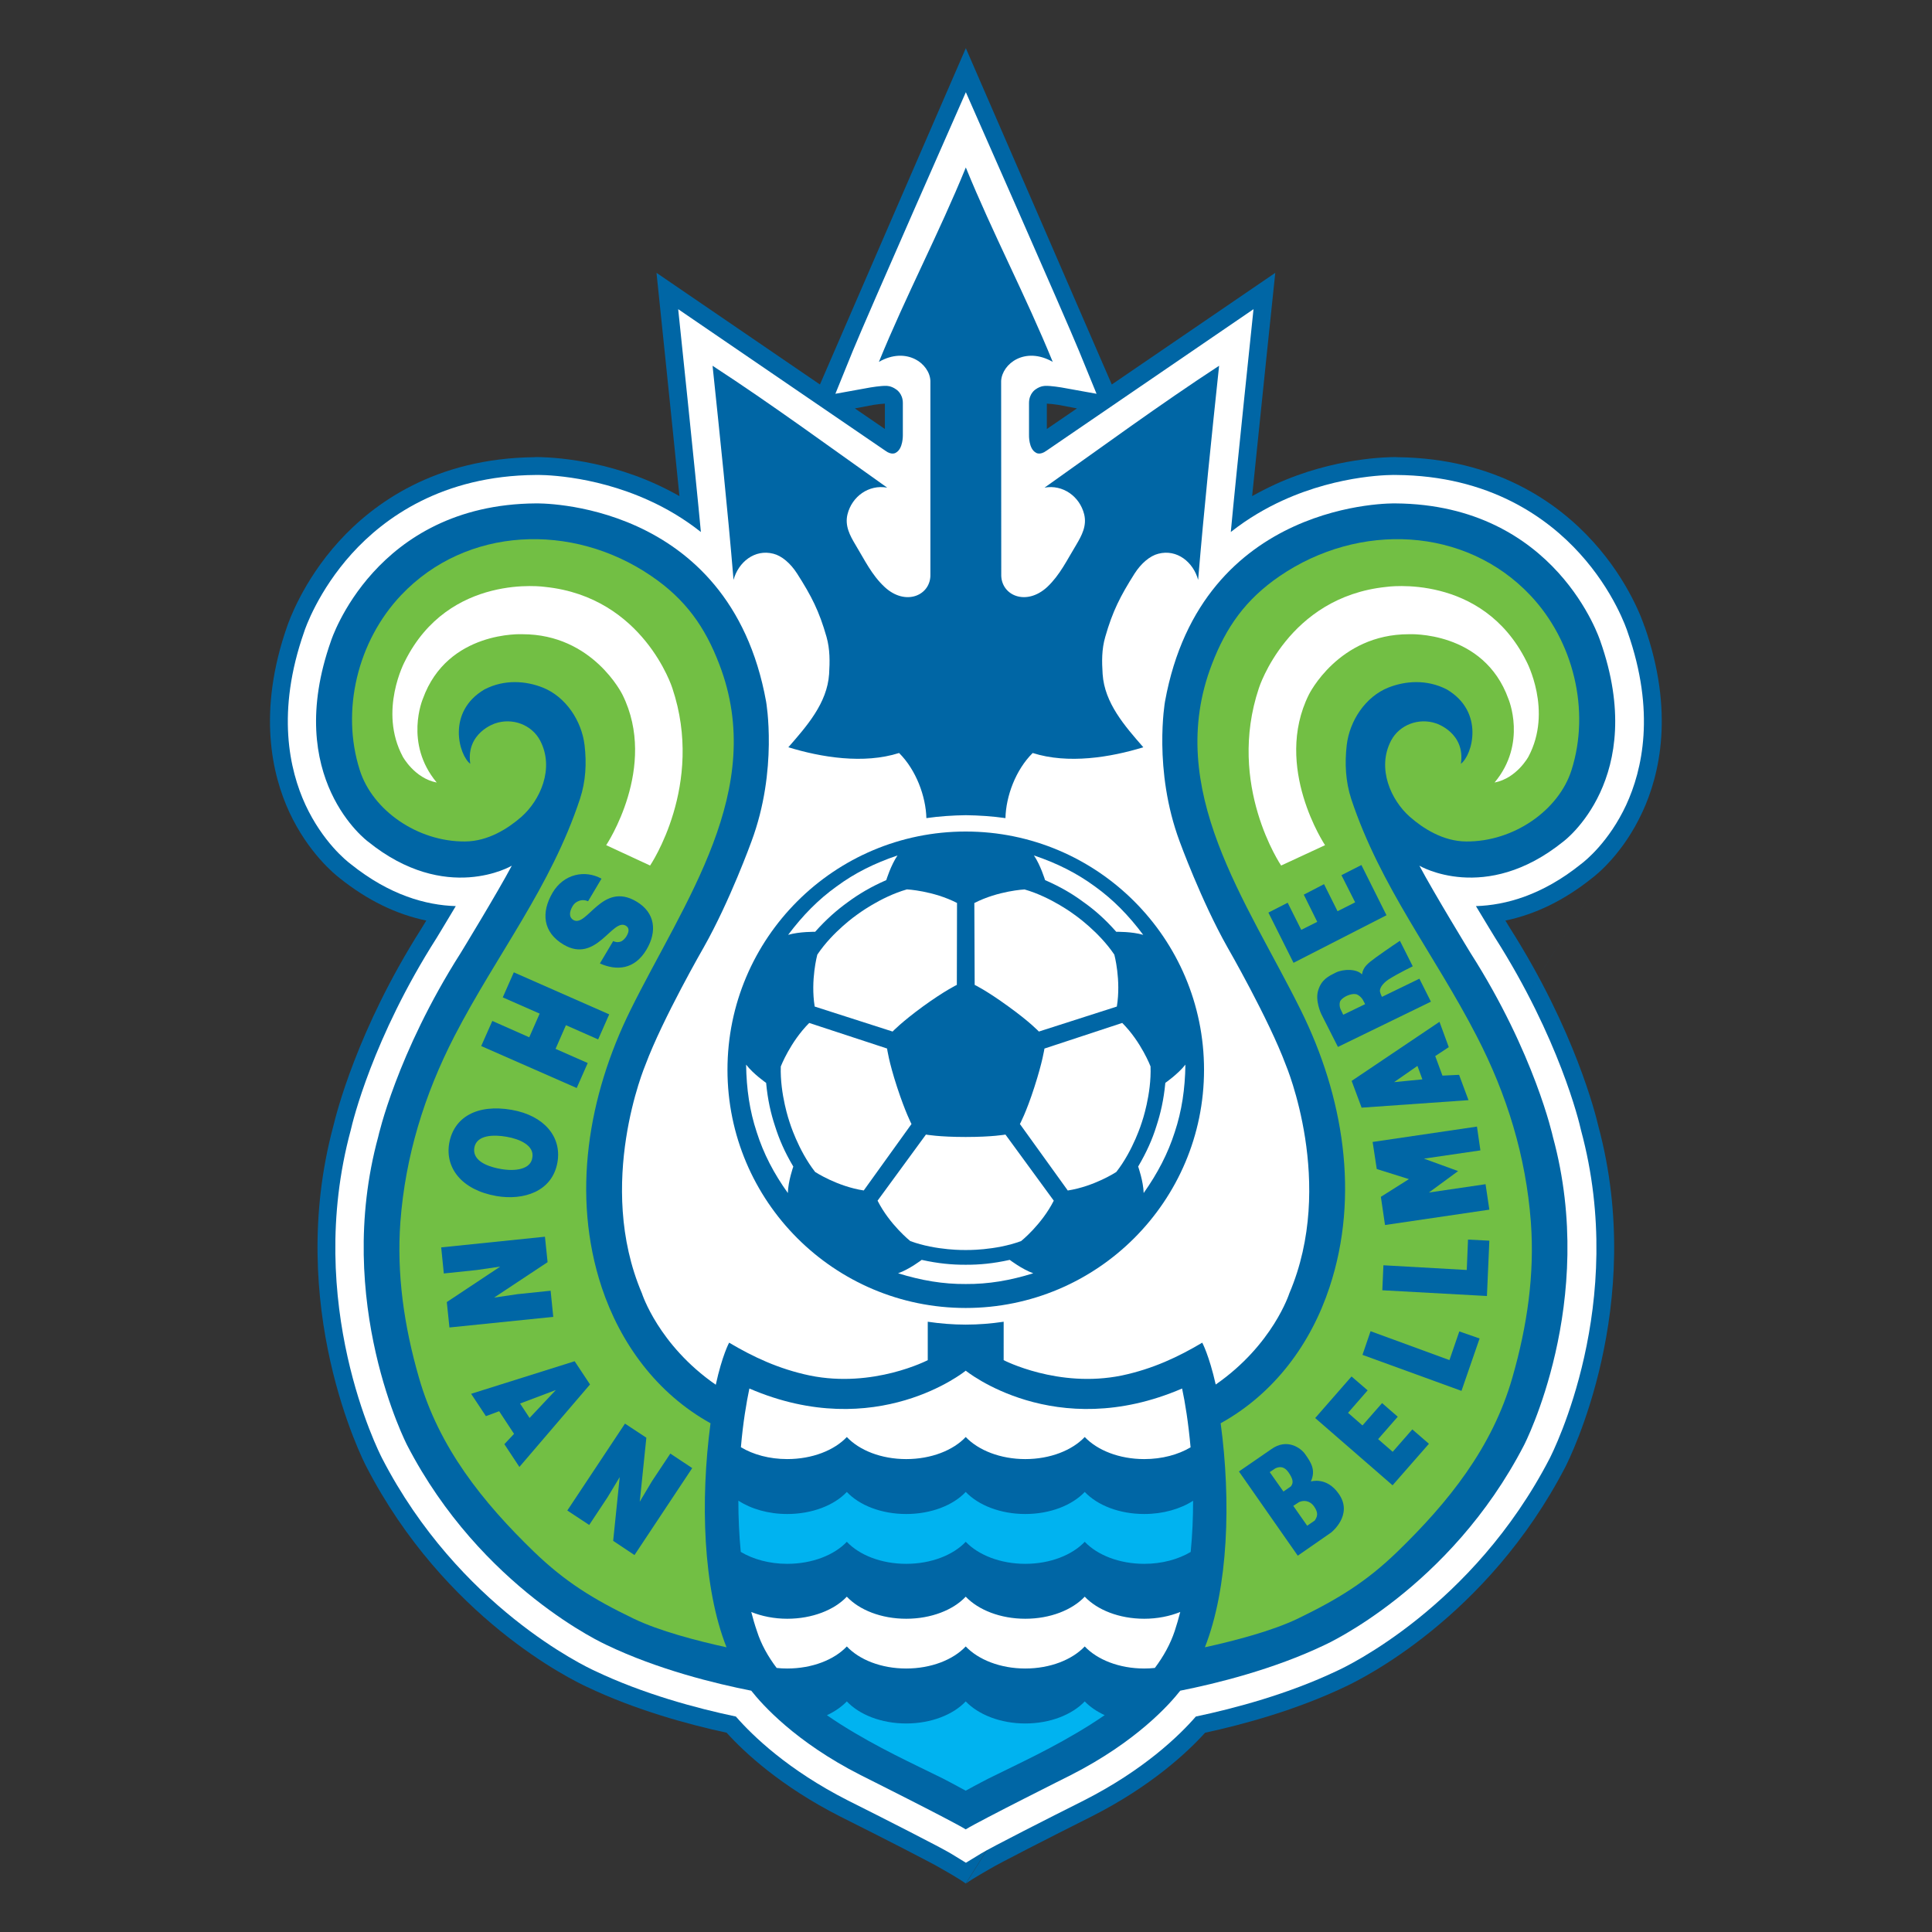 <?xml version="1.0" encoding="UTF-8" standalone="no"?>
<svg
   xmlns:dc="http://purl.org/dc/elements/1.1/"
   xmlns:cc="http://creativecommons.org/ns#"
   xmlns:rdf="http://www.w3.org/1999/02/22-rdf-syntax-ns#"
   xmlns:svg="http://www.w3.org/2000/svg"
   xmlns="http://www.w3.org/2000/svg"
   xmlns:sodipodi="http://sodipodi.sourceforge.net/DTD/sodipodi-0.dtd"
   xmlns:inkscape="http://www.inkscape.org/namespaces/inkscape"
   version="1.1"
   id="Layer_1"
   x="0px"
   y="0px"
   viewBox="0 0 1000 1000"
   xml:space="preserve"
   sodipodi:docname="Shonan Bellmare.svg"
   width="1000"
   height="1000"
   inkscape:version="1.0.1 (3bc2e813f5, 2020-09-07)"><rect x="0" y="0" width="1000" height="1000" fill="#333333" stroke="none"/><defs
   id="defs79" /><sodipodi:namedview
   pagecolor="#ffffff"
   bordercolor="#666666"
   borderopacity="1"
   objecttolerance="10"
   gridtolerance="10"
   guidetolerance="10"
   inkscape:pageopacity="0"
   inkscape:pageshadow="2"
   inkscape:window-width="1920"
   inkscape:window-height="1017"
   id="namedview77"
   showgrid="false"
   inkscape:zoom="0.845"
   inkscape:cx="500"
   inkscape:cy="500"
   inkscape:window-x="-8"
   inkscape:window-y="-8"
   inkscape:window-maximized="1"
   inkscape:current-layer="Layer_1" />




































<g
   id="g943"
   transform="matrix(4.524,0,0,4.524,-848.216,-1408.675)"><path
     style="fill:#0066a5"
     d="m 287.442,357.699 c 0.413,-0.065 1.004,-0.131 1.292,-0.138 v 2.899 l -3.437,-2.354 2.145,-0.407 m 87.948,46.612 c 2.007,-4.309 3.687,-11.517 0.249,-21.296 v 0.046 c -0.158,-0.512 -1.737,-5.155 -5.897,-9.727 -3.935,-4.341 -11.025,-9.543 -22.418,-9.648 h -0.025 c -0.014,-0.013 -0.033,-0.013 -0.046,-0.013 h -0.014 -0.013 c -0.84,0 -7.097,0.033 -13.84,3.122 -0.898,0.413 -1.764,0.859 -2.636,1.344 0.811,-8.027 2.649,-25.546 2.649,-25.546 l -18.706,12.776 c -0.223,-0.543 -16.698,-38.48 -16.698,-38.48 0,0 -16.47,37.937 -16.692,38.48 l -18.7,-12.776 c 0,0 1.824,17.519 2.625,25.546 -0.853,-0.485 -1.719,-0.931 -2.625,-1.344 -6.728,-3.089 -12.992,-3.122 -13.818,-3.122 h -0.014 -0.032 c -0.013,0 -0.026,0 -0.039,0.013 h -0.013 c -11.4,0.105 -18.496,5.307 -22.432,9.648 -4.145,4.572 -5.739,9.215 -5.916,9.727 l 0.014,-0.046 c -3.425,9.779 -1.752,16.987 0.248,21.296 2.158,4.638 5.182,7.097 5.772,7.55 3.148,2.518 6.474,4.132 9.891,4.84 l -0.564,0.925 c -7.398,11.642 -9.773,21.355 -10.062,22.555 -5.562,20.628 3.371,38.227 3.752,38.967 8.985,17.4 23.579,24.457 25.271,25.238 5.555,2.648 11.629,4.302 15.964,5.234 2.066,2.289 6.237,6.151 12.954,9.568 5.023,2.512 10.73,5.438 11.635,5.995 0,0 1.889,1.056 2.768,1.686 m 0.027,10e-4 c 0.886,-0.63 2.768,-1.686 2.768,-1.686 0.91,-0.558 6.624,-3.483 11.635,-5.995 6.73,-3.417 10.888,-7.279 12.96,-9.568 4.336,-0.933 10.402,-2.586 15.964,-5.234 1.692,-0.781 16.279,-7.838 25.285,-25.238 0.359,-0.74 9.293,-18.339 3.732,-38.967 -0.276,-1.2 -2.664,-10.913 -10.063,-22.555 l -0.563,-0.925 c 3.423,-0.708 6.741,-2.322 9.89,-4.84 0.61,-0.453 3.634,-2.912 5.771,-7.55 m -64.681,-46.207 -3.443,2.354 v -2.899 c 0.288,0.007 0.879,0.073 1.305,0.138 l 2.138,0.407"
     id="path2" /><path
     style="fill:#ffffff"
     d="m 373.554,403.459 c 1.836,-3.981 3.371,-10.632 0.157,-19.768 -0.125,-0.394 -1.588,-4.71 -5.482,-8.992 -3.674,-4.054 -10.291,-8.908 -21.016,-8.979 h 0.053 c -0.256,-0.014 -6.362,-0.125 -13.039,2.925 -1.876,0.859 -3.922,2.026 -5.916,3.6 0.577,-6.276 2.598,-25.494 2.598,-25.494 l -23.678,16.187 c -0.78,0.578 -1.22,0.23 -1.22,0.23 -0.84,-0.452 -0.787,-2.007 -0.787,-2.007 v -3.673 c 0,-1.115 0.761,-1.567 0.761,-1.567 0.591,-0.427 1.142,-0.394 1.142,-0.394 0.602,-0.02 1.784,0.177 1.784,0.177 l 4.04,0.728 -1.994,-4.873 c -1.587,-3.876 -12.96,-29.633 -12.96,-29.633 0,0 -11.367,25.757 -12.947,29.633 l -1.98,4.873 4.026,-0.728 c 0,0 1.161,-0.197 1.784,-0.177 0,0 0.538,-0.033 1.128,0.394 0,0 0.781,0.452 0.781,1.567 v 3.673 c 0,0 0.039,1.555 -0.794,2.007 0,0 -0.446,0.348 -1.22,-0.23 l -23.69,-16.187 c 0,0 2.019,19.218 2.597,25.494 -1.993,-1.574 -4.021,-2.741 -5.916,-3.6 -6.677,-3.05 -12.776,-2.939 -13.038,-2.925 h 0.071 c -10.724,0.071 -17.355,4.925 -21.034,8.979 -3.876,4.282 -5.364,8.598 -5.482,8.992 -3.201,9.136 -1.68,15.787 0.156,19.768 1.969,4.23 4.684,6.408 5.183,6.782 4.44,3.561 8.618,4.702 12.016,4.807 -1.142,1.922 -2.099,3.483 -2.19,3.64 -7.32,11.492 -9.603,21.009 -9.825,21.986 -5.379,19.886 3.214,36.827 3.581,37.542 8.789,17.027 23.375,23.887 24.313,24.314 5.555,2.655 11.668,4.295 16.167,5.239 1.915,2.197 5.963,6.119 12.816,9.602 3.987,1.994 10.678,5.398 11.793,6.079 l 1.705,1.044 v 0.006 -0.006 l 0.013,0.006 v -0.006 l 1.712,-1.044 c 1.102,-0.682 7.799,-4.085 11.779,-6.079 6.853,-3.483 10.901,-7.405 12.81,-9.602 4.485,-0.944 10.611,-2.584 16.174,-5.239 0.951,-0.428 15.511,-7.287 24.319,-24.314 0.355,-0.715 8.96,-17.656 3.568,-37.542 -0.21,-0.978 -2.506,-10.494 -9.812,-21.986 -0.086,-0.157 -1.063,-1.718 -2.205,-3.64 3.398,-0.105 7.582,-1.246 12.017,-4.807 0.504,-0.373 3.213,-2.552 5.181,-6.782"
     id="path4" /><path
     style="fill:#0066a5"
     d="m 297.982,461.026 c -15.039,0 -27.258,-12.213 -27.258,-27.252 0,-15.059 12.219,-27.259 27.258,-27.259 15.046,0 27.266,12.2 27.266,27.259 0,15.039 -12.22,27.252 -27.266,27.252"
     id="path6" /><path
     style="fill:#ffffff"
     d="m 297.982,456.08 c -1.56,0.008 -3.135,-0.137 -5.037,-0.557 0,0 -1.403,1.075 -2.702,1.534 2.676,0.827 5.155,1.247 7.739,1.228 2.591,0.02 5.064,-0.4 7.727,-1.228 -1.285,-0.459 -2.69,-1.534 -2.69,-1.534 -1.895,0.42 -3.475,0.565 -5.037,0.557"
     id="path8" /><path
     style="fill:#ffffff"
     d="m 319.797,440.228 c -0.465,1.496 -1.102,2.938 -2.085,4.618 0,0 0.59,1.666 0.63,3.029 1.6,-2.269 2.768,-4.506 3.555,-6.965 0.813,-2.453 1.181,-4.939 1.22,-7.727 -0.84,1.076 -2.296,2.086 -2.296,2.086 -0.184,1.942 -0.538,3.477 -1.024,4.959"
     id="path10" /><path
     style="fill:#ffffff"
     d="m 311.461,414.59 c 1.279,0.905 2.46,1.942 3.745,3.398 0,0 1.771,-0.04 3.083,0.347 -1.666,-2.23 -3.431,-4.027 -5.522,-5.535 -2.086,-1.529 -4.336,-2.657 -6.979,-3.549 0.761,1.122 1.272,2.821 1.272,2.821 1.784,0.78 3.148,1.587 4.401,2.518"
     id="path12" /><path
     style="fill:#ffffff"
     d="m 284.498,414.59 c 1.266,-0.931 2.617,-1.738 4.395,-2.518 0,0 0.518,-1.699 1.285,-2.821 -2.637,0.892 -4.906,2.02 -6.972,3.549 -2.105,1.508 -3.863,3.305 -5.542,5.535 1.311,-0.38 3.089,-0.347 3.089,-0.347 1.292,-1.45 2.492,-2.493 3.745,-3.398"
     id="path14" /><path
     style="fill:#ffffff"
     d="m 276.168,440.228 c -0.492,-1.482 -0.84,-3.017 -1.023,-4.958 0,0 -1.462,-1.01 -2.289,-2.086 0.041,2.788 0.4,5.273 1.214,7.727 0.78,2.459 1.941,4.696 3.562,6.965 0.033,-1.363 0.623,-3.029 0.623,-3.029 -0.998,-1.681 -1.614,-3.123 -2.087,-4.619"
     id="path16" /><path
     style="fill:#ffffff"
     d="m 297.982,441.462 c -3.082,0 -4.552,-0.276 -4.552,-0.276 l -5.534,7.563 c 1.39,2.748 3.744,4.623 3.744,4.623 2.984,1.103 6.342,1.023 6.342,1.023 0,0 3.358,0.079 6.336,-1.023 0,0 2.349,-1.875 3.738,-4.623 l -5.528,-7.563 c 0,-10e-4 -1.475,0.276 -4.546,0.276"
     id="path18" /><path
     style="fill:#ffffff"
     d="m 305.84,435.748 c -0.943,2.933 -1.659,4.23 -1.659,4.23 l 5.477,7.608 c 3.044,-0.472 5.549,-2.118 5.549,-2.118 1.968,-2.505 2.938,-5.727 2.938,-5.727 0,0 1.102,-3.166 0.983,-6.349 0,0 -1.063,-2.8 -3.239,-4.978 l -8.9,2.932 c -10e-4,0.002 -0.204,1.478 -1.149,4.402"
     id="path20" /><path
     style="fill:#ffffff"
     d="m 302.836,426.508 c 2.513,1.809 3.516,2.892 3.516,2.892 l 8.92,-2.86 c 0.5,-3.043 -0.288,-5.941 -0.288,-5.941 -1.772,-2.637 -4.539,-4.552 -4.539,-4.552 0,0 -2.675,-2.033 -5.732,-2.906 0,0 -2.997,0.145 -5.745,1.555 l 0.039,9.366 c -0.001,-0.002 1.337,0.635 3.829,2.446"
     id="path22" /><path
     style="fill:#ffffff"
     d="m 293.116,426.508 c 2.505,-1.811 3.85,-2.447 3.85,-2.447 l 0.021,-9.373 c -2.729,-1.403 -5.732,-1.554 -5.732,-1.554 -3.057,0.872 -5.732,2.912 -5.732,2.912 0,0 -2.755,1.909 -4.519,4.552 0,0 -0.794,2.898 -0.302,5.941 l 8.913,2.86 c -0.002,0 1.022,-1.082 3.501,-2.891"
     id="path24" /><path
     style="fill:#ffffff"
     d="m 290.125,435.742 c -0.957,-2.926 -1.141,-4.401 -1.141,-4.401 l -8.907,-2.925 c -2.171,2.171 -3.253,4.978 -3.253,4.978 -0.105,3.183 0.997,6.349 0.997,6.349 0,0 0.971,3.215 2.932,5.72 0,0 2.519,1.653 5.562,2.118 l 5.464,-7.602 c -10e-4,-10e-4 -0.689,-1.298 -1.654,-4.237"
     id="path26" /><path
     style="fill:#0066a5"
     d="m 297.996,404.646 c 1.495,0.02 3.017,0.118 4.532,0.334 0.059,-2.505 1.161,-5.515 3.116,-7.45 4.053,1.292 8.899,0.498 12.657,-0.656 -2.112,-2.421 -4.434,-5.05 -4.655,-8.369 -0.093,-1.424 -0.119,-2.821 0.301,-4.263 0.839,-2.939 1.725,-4.664 3.345,-7.228 0.761,-1.194 1.777,-2.047 2.729,-2.283 2.137,-0.557 4,0.965 4.551,2.991 0.682,-8.179 1.535,-16.338 2.4,-24.497 -6.787,4.434 -13.341,9.248 -19.972,13.944 2.093,-0.381 4.02,1.003 4.532,3.043 0.328,1.319 -0.275,2.434 -0.912,3.509 -1.042,1.706 -1.843,3.424 -3.305,4.808 -2.434,2.256 -5.34,0.958 -5.268,-1.456 l -0.013,-22.117 c 0.118,-1.98 2.748,-3.974 5.903,-2.177 -3.07,-7.53 -6.875,-14.711 -9.943,-22.241 -3.069,7.53 -6.874,14.711 -9.943,22.241 3.148,-1.797 5.805,0.197 5.89,2.177 v 22.117 c 0.079,2.414 -2.833,3.712 -5.247,1.456 -1.482,-1.384 -2.282,-3.102 -3.318,-4.808 -0.643,-1.075 -1.246,-2.19 -0.918,-3.509 0.511,-2.04 2.439,-3.424 4.538,-3.043 -6.631,-4.696 -13.17,-9.51 -19.978,-13.944 0.853,8.159 1.718,16.318 2.4,24.497 0.551,-2.026 2.413,-3.548 4.559,-2.991 0.95,0.236 1.961,1.089 2.722,2.283 1.64,2.564 2.519,4.289 3.357,7.228 0.407,1.442 0.38,2.839 0.296,4.263 -0.224,3.319 -2.552,5.948 -4.664,8.369 3.766,1.154 8.612,1.948 12.672,0.656 1.941,1.935 3.057,4.945 3.122,7.45 1.503,-0.215 3.018,-0.313 4.514,-0.334"
     id="path28" /><path
     style="fill:#0066a5"
     d="m 366.358,407.658 c 0,0 9.786,-7.208 4.224,-22.95 -0.006,0 -4.991,-15.603 -23.447,-15.735 0,0 -22.143,-0.531 -26.354,22.674 0,0 -1.377,7.805 1.679,16.011 0,0 2.473,6.794 5.457,12.081 0,0 4.723,8.198 6.69,13.485 0,0 5.752,13.583 0.399,26.13 0,0 -1.869,5.883 -8.421,10.43 -0.755,-3.34 -1.541,-4.789 -1.541,-4.789 -2.716,1.613 -5.641,3.004 -9.223,3.759 -7.267,1.481 -13.498,-1.759 -13.498,-1.759 V 462.6 c -1.416,0.21 -2.853,0.329 -4.342,0.329 -1.469,0 -2.925,-0.119 -4.342,-0.329 v 4.395 c 0,0 -6.225,3.24 -13.491,1.759 -3.595,-0.755 -6.513,-2.146 -9.235,-3.759 0,0 -0.793,1.449 -1.527,4.814 -6.579,-4.559 -8.449,-10.455 -8.449,-10.455 -5.351,-12.547 0.395,-26.13 0.395,-26.13 1.968,-5.287 6.689,-13.485 6.689,-13.485 2.991,-5.287 5.444,-12.081 5.444,-12.081 3.064,-8.206 1.679,-16.011 1.679,-16.011 -4.197,-23.205 -26.347,-22.674 -26.347,-22.674 -18.444,0.132 -23.435,15.735 -23.435,15.735 -5.562,15.742 4.225,22.95 4.225,22.95 8.945,7.227 16.462,2.767 16.462,2.767 -1.653,3.116 -5.851,9.989 -5.851,9.989 -7.339,11.532 -9.432,21.021 -9.432,21.021 -5.154,18.935 3.307,35.287 3.307,35.287 8.486,16.41 22.798,22.851 22.798,22.851 5.897,2.834 12.54,4.446 16.574,5.24 1.239,1.574 5.037,5.857 12.521,9.661 0,0 10.383,5.194 12.016,6.205 1.64,-1.011 12.016,-6.205 12.016,-6.205 7.49,-3.811 11.301,-8.093 12.527,-9.661 4.027,-0.8 10.664,-2.42 16.542,-5.24 0,0 14.312,-6.44 22.792,-22.851 0,0 8.467,-16.352 3.299,-35.287 0,0 -2.06,-9.489 -9.419,-21.021 0,0 -4.197,-6.873 -5.851,-9.989 0.001,0 7.511,4.46 16.47,-2.767"
     id="path30" /><path
     style="fill:#72bf44"
     d="m 353.011,390.25 c -2.309,-1.18 -4.748,-0.964 -6.663,-0.21 -2.631,1.043 -4.447,3.798 -4.775,6.592 -0.236,2.086 -0.137,4.132 0.512,6.146 3.358,10.113 9.511,17.741 14.351,27.132 3.483,6.724 5.64,13.787 6.204,21.265 0.446,5.981 -0.42,11.931 -2.112,17.807 -2.289,8.009 -7.313,14.267 -13.203,19.972 -3.495,3.371 -6.67,5.346 -11.353,7.615 -2.919,1.404 -7.228,2.531 -10.626,3.279 2.683,-6.814 3.004,-16.758 1.804,-25.632 6.165,-3.417 10.337,-9.13 12.456,-15.564 3.495,-10.54 1.554,-21.926 -3.267,-31.659 -6.151,-12.441 -15.715,-25.265 -10.192,-39.614 1.625,-4.251 3.856,-7.425 7.766,-10.094 9.077,-6.192 21.218,-5.661 28.648,2.184 4.972,5.247 6.894,13.183 4.735,20.004 -1.456,4.611 -6.624,8.225 -12.055,8.179 -2.63,-0.013 -4.933,-1.489 -6.467,-2.84 -2.099,-1.856 -3.805,-5.496 -2.125,-8.704 0.964,-1.823 3.194,-2.643 5.161,-1.961 0,0 3.358,1.056 2.827,4.618 1.301,-0.973 2.762,-5.937 -1.626,-8.515"
     id="path32" /><path
     style="fill:#ffffff"
     d="m 334.069,410.406 c 0,0 -6.257,-9.209 -2.545,-20.3 0,0 3.293,-10.402 14.548,-11.576 0,0 10.999,-1.653 16.063,8.513 0,0 3.023,5.654 0.229,10.908 0,0 -1.332,2.465 -3.876,2.958 3.758,-4.493 1.58,-9.577 1.58,-9.577 -2.82,-7.837 -11.393,-7.391 -11.393,-7.391 -8.067,0 -11.438,6.919 -11.438,6.919 -4.112,8.278 1.856,17.217 1.856,17.217 l -5.024,2.329"
     id="path34" /><path
     style="fill:#72bf44"
     d="m 242.936,390.25 c 2.288,-1.18 4.748,-0.964 6.644,-0.21 2.636,1.043 4.46,3.798 4.794,6.592 0.243,2.086 0.138,4.132 -0.524,6.146 -3.345,10.113 -9.497,17.741 -14.357,27.132 -3.463,6.724 -5.628,13.787 -6.191,21.265 -0.439,5.981 0.42,11.931 2.118,17.807 2.289,8.009 7.301,14.267 13.203,19.972 3.509,3.371 6.65,5.346 11.366,7.615 2.905,1.404 7.208,2.531 10.626,3.279 -2.696,-6.814 -3.01,-16.758 -1.83,-25.632 -6.152,-3.417 -10.311,-9.13 -12.455,-15.564 -3.483,-10.54 -1.528,-21.926 3.272,-31.659 6.139,-12.441 15.714,-25.265 10.186,-39.614 -1.62,-4.251 -3.849,-7.425 -7.772,-10.094 -9.064,-6.192 -21.198,-5.661 -28.63,2.184 -4.972,5.247 -6.906,13.183 -4.735,20.004 1.449,4.611 6.618,8.225 12.056,8.179 2.63,-0.013 4.926,-1.489 6.467,-2.84 2.092,-1.856 3.797,-5.496 2.118,-8.704 -0.958,-1.823 -3.186,-2.643 -5.155,-1.961 0,0 -3.357,1.056 -2.84,4.618 -1.281,-0.973 -2.75,-5.937 1.639,-8.515"
     id="path36" /><path
     style="fill:#ffffff"
     d="m 261.87,410.406 c 0,0 6.264,-9.209 2.545,-20.3 0,0 -3.286,-10.402 -14.534,-11.576 0,0 -11.006,-1.653 -16.068,8.513 0,0 -3.045,5.654 -0.237,10.908 0,0 1.338,2.465 3.883,2.958 -3.758,-4.493 -1.587,-9.577 -1.587,-9.577 2.826,-7.837 11.398,-7.391 11.398,-7.391 8.068,0 11.44,6.919 11.44,6.919 4.112,8.278 -1.863,17.217 -1.863,17.217 l 5.023,2.329"
     id="path38" /><path
     style="fill:#ffffff"
     d="m 311.599,494.057 c -1.442,1.522 -3.948,2.525 -6.802,2.525 -2.846,0 -5.364,-1.004 -6.815,-2.525 -1.43,1.522 -3.948,2.525 -6.808,2.525 -2.86,0 -5.364,-1.004 -6.795,-2.525 -1.436,1.522 -3.955,2.525 -6.821,2.525 -1.496,0 -2.912,-0.289 -4.112,-0.774 0.19,0.741 0.4,1.469 0.649,2.185 0.467,1.476 1.246,2.886 2.256,4.217 0.393,0.046 0.801,0.065 1.207,0.065 2.866,0 5.385,-1.004 6.821,-2.524 1.431,1.521 3.935,2.524 6.795,2.524 2.859,0 5.378,-1.004 6.808,-2.524 1.45,1.521 3.969,2.524 6.815,2.524 2.853,0 5.359,-1.004 6.802,-2.524 1.443,1.521 3.948,2.524 6.809,2.524 0.405,0 0.814,-0.02 1.213,-0.065 1.004,-1.331 1.776,-2.741 2.27,-4.217 0.236,-0.703 0.44,-1.436 0.636,-2.185 -1.206,0.485 -2.616,0.774 -4.118,0.774 -2.862,0 -5.367,-1.004 -6.81,-2.525"
     id="path40" /><path
     style="fill:#00b3f0"
     d="m 311.599,482.074 c -1.442,1.522 -3.948,2.524 -6.802,2.524 -2.846,0 -5.364,-1.003 -6.815,-2.524 -1.43,1.522 -3.948,2.524 -6.808,2.524 -2.86,0 -5.364,-1.003 -6.795,-2.524 -1.436,1.522 -3.955,2.524 -6.821,2.524 -2.158,0 -4.125,-0.577 -5.588,-1.528 0,1.902 0.085,3.877 0.275,5.863 1.417,0.848 3.279,1.365 5.313,1.365 2.866,0 5.385,-1.004 6.821,-2.52 1.431,1.516 3.935,2.52 6.795,2.52 2.859,0 5.378,-1.004 6.808,-2.52 1.45,1.516 3.969,2.52 6.815,2.52 2.853,0 5.359,-1.004 6.802,-2.52 1.443,1.516 3.948,2.52 6.809,2.52 2.039,0 3.883,-0.512 5.313,-1.358 0.196,-1.987 0.275,-3.948 0.275,-5.857 -1.456,0.938 -3.424,1.515 -5.588,1.515 -2.861,10e-4 -5.366,-1.002 -6.809,-2.524"
     id="path42" /><path
     style="fill:#00b3f0"
     d="m 304.797,508.564 c -2.846,0 -5.364,-1.01 -6.815,-2.525 -1.43,1.516 -3.948,2.525 -6.808,2.525 -2.86,0 -5.364,-1.01 -6.795,-2.525 -0.597,0.617 -1.378,1.162 -2.276,1.58 0.538,0.381 1.089,0.728 1.62,1.076 4.27,2.689 8.166,4.435 11.636,6.159 0,0 1.377,0.708 2.623,1.398 1.24,-0.689 2.623,-1.398 2.623,-1.398 3.477,-1.725 7.359,-3.47 11.636,-6.159 0.538,-0.348 1.089,-0.701 1.64,-1.082 -0.904,-0.42 -1.691,-0.957 -2.282,-1.574 -1.443,1.516 -3.949,2.525 -6.802,2.525"
     id="path44" /><path
     style="fill:#ffffff"
     d="m 284.38,475.789 c 1.431,1.522 3.935,2.526 6.795,2.526 2.859,0 5.378,-1.004 6.808,-2.526 1.45,1.522 3.969,2.526 6.815,2.526 2.853,0 5.359,-1.004 6.802,-2.526 1.443,1.522 3.948,2.526 6.809,2.526 2.039,0 3.883,-0.506 5.299,-1.345 -0.249,-2.788 -0.629,-5.155 -0.971,-6.729 -14.561,6.275 -24.753,-2.041 -24.753,-2.041 0,0 -10.192,8.316 -24.754,2.041 -0.332,1.573 -0.733,3.928 -0.97,6.715 1.404,0.847 3.267,1.358 5.3,1.358 2.865,10e-4 5.383,-1.003 6.82,-2.525"
     id="path46" /><path
     style="fill:#0066a5"
     d="m 257.646,419.05 c 0.387,0.171 0.689,0.138 0.938,0.027 0.228,-0.125 0.426,-0.329 0.59,-0.591 0.348,-0.59 0.289,-0.977 -0.085,-1.2 -1.534,-0.905 -3.371,4.381 -7.11,2.171 -2.387,-1.41 -2.59,-3.68 -1.271,-5.936 1.285,-2.177 3.719,-2.65 5.602,-1.613 l -1.535,2.584 c -0.387,-0.164 -0.761,-0.164 -1.076,-0.026 -0.301,0.098 -0.551,0.334 -0.701,0.596 -0.4,0.682 -0.4,1.279 0.085,1.568 1.567,0.925 3.286,-4.44 7.208,-2.118 2.185,1.285 2.395,3.443 1.174,5.502 -1.351,2.289 -3.402,2.46 -5.339,1.594 l 1.52,-2.558"
     id="path48" /><polygon
     style="fill:#0066a5"
     points="254.734,433 253.475,435.859 242.548,431.059 243.82,428.185 248.044,430.056 249.237,427.347 245.014,425.49 246.279,422.625 257.193,427.432 255.928,430.299 252.241,428.672 251.055,431.381 "
     id="polygon50" /><path
     style="fill:#0066a5"
     d="m 244.279,448.217 c -4.001,-0.702 -5.877,-3.246 -5.392,-6.04 0.524,-2.945 3.148,-4.518 7.156,-3.818 3.692,0.65 5.738,3.076 5.228,6.003 -0.59,3.35 -3.876,4.393 -6.992,3.855 m 1.194,-6.776 c -1.508,-0.269 -3.449,-0.229 -3.712,1.246 -0.217,1.325 1.115,2.105 3.057,2.44 1.6,0.282 3.403,0.059 3.581,-1.306 0.247,-1.389 -1.444,-2.124 -2.926,-2.38"
     id="path52" /><polygon
     style="fill:#0066a5"
     points="238.612,460.35 244.726,456.291 242.036,456.684 238.271,457.078 237.97,454.094 249.841,452.873 250.143,455.785 244.023,459.839 246.706,459.445 250.49,459.052 250.792,462.043 238.914,463.257 "
     id="polygon54" /><path
     style="fill:#0066a5"
     d="m 241.395,470.845 11.844,-3.726 1.758,2.656 -8.08,9.439 -1.719,-2.605 1.108,-1.18 -1.705,-2.591 -1.515,0.564 -1.691,-2.557 m 9.692,-0.433 -4.093,1.547 1.089,1.647 z"
     id="path56" /><polygon
     style="fill:#0066a5"
     points="257.646,487.668 258.395,480.375 256.99,482.703 254.904,485.852 252.399,484.199 258.997,474.256 261.443,475.869 260.689,483.188 262.08,480.853 264.185,477.685 266.689,479.345 260.086,489.295 "
     id="polygon58" /><polygon
     style="fill:#0066a5"
     points="336.66,413.738 338.201,416.847 336.371,417.765 334.817,414.662 332.613,415.789 335.486,421.536 346.124,416.092 343.252,410.347 340.969,411.508 342.537,414.617 340.523,415.633 338.976,412.537 "
     id="polygon60" /><polygon
     style="fill:#0066a5"
     points="357.615,459.656 357.891,453.326 355.451,453.201 355.307,456.678 345.771,456.14 345.646,459 "
     id="polygon62" /><polygon
     style="fill:#0066a5"
     points="354.703,470.511 356.775,464.516 354.454,463.709 353.326,466.988 344.301,463.683 343.376,466.391 "
     id="polygon64" /><path
     style="fill:#0066a5"
     d="m 342.137,435.047 10.049,-6.762 1.062,2.898 -1.548,1.023 0.826,2.236 1.902,-0.092 1.076,2.898 -12.227,0.859 -1.14,-3.06 m 4.86,0.138 3.233,-0.315 -0.565,-1.541 z"
     id="path66" /><path
     style="fill:#0066a5"
     d="m 341.173,427.478 2.505,-1.213 -0.262,-0.505 c -0.164,-0.276 -0.492,-0.571 -0.781,-0.637 -0.59,-0.117 -1.502,0.322 -1.777,0.748 -0.124,0.189 -0.15,0.676 0.046,1.043 l 0.269,0.564 m 2.144,-4.617 c 0.145,-0.867 0.636,-1.233 1.574,-1.93 1.442,-1.042 2.768,-1.915 2.768,-1.915 l 1.469,2.919 c 0,0 -1.626,0.781 -2.78,1.51 -0.801,0.549 -1.017,1.081 -0.971,1.377 0.053,0.275 0.228,0.609 0.228,0.609 l 4.283,-2.079 1.318,2.63 -10.638,5.176 -1.909,-3.766 c 0,0 -0.747,-1.56 -0.334,-2.761 0.387,-1.2 1.167,-1.568 2.014,-1.988 0.866,-0.413 2.375,-0.438 2.978,0.218"
     id="path68" /><polygon
     style="fill:#0066a5"
     points="345.619,471.908 343.376,474.466 341.724,473.022 343.967,470.451 342.123,468.863 337.965,473.619 346.819,481.313 350.978,476.563 349.076,474.918 346.833,477.482 345.167,476.033 347.41,473.469 "
     id="polygon70" /><path
     style="fill:#0066a5"
     d="m 329.242,479.731 3.686,-2.538 c 1.817,-1.318 3.411,-0.131 3.883,0.551 0.676,0.957 1.252,1.823 0.656,3.136 0,0 1.81,-0.597 3.201,1.417 1.691,2.412 -0.879,4.42 -0.879,4.42 l -3.817,2.65 -6.73,-9.636 m 4.171,-0.36 -0.649,0.434 1.568,2.223 0.853,-0.591 c 0.301,-0.394 0.287,-0.793 -0.276,-1.612 -0.446,-0.624 -0.931,-0.71 -1.496,-0.454 m 2.709,3.863 -0.662,0.432 1.587,2.271 0.866,-0.59 c 0.274,-0.433 0.485,-0.82 -0.092,-1.64 -0.446,-0.623 -1.133,-0.729 -1.699,-0.473"
     id="path72" /><polygon
     style="fill:#0066a5"
     points="356.868,442.996 350.407,443.94 354.316,445.363 350.978,447.816 357.458,446.865 357.891,449.777 345.954,451.535 345.48,448.309 348.689,446.283 345.01,445.128 344.537,442.031 356.475,440.273 "
     id="polygon74" /></g>
</svg>
